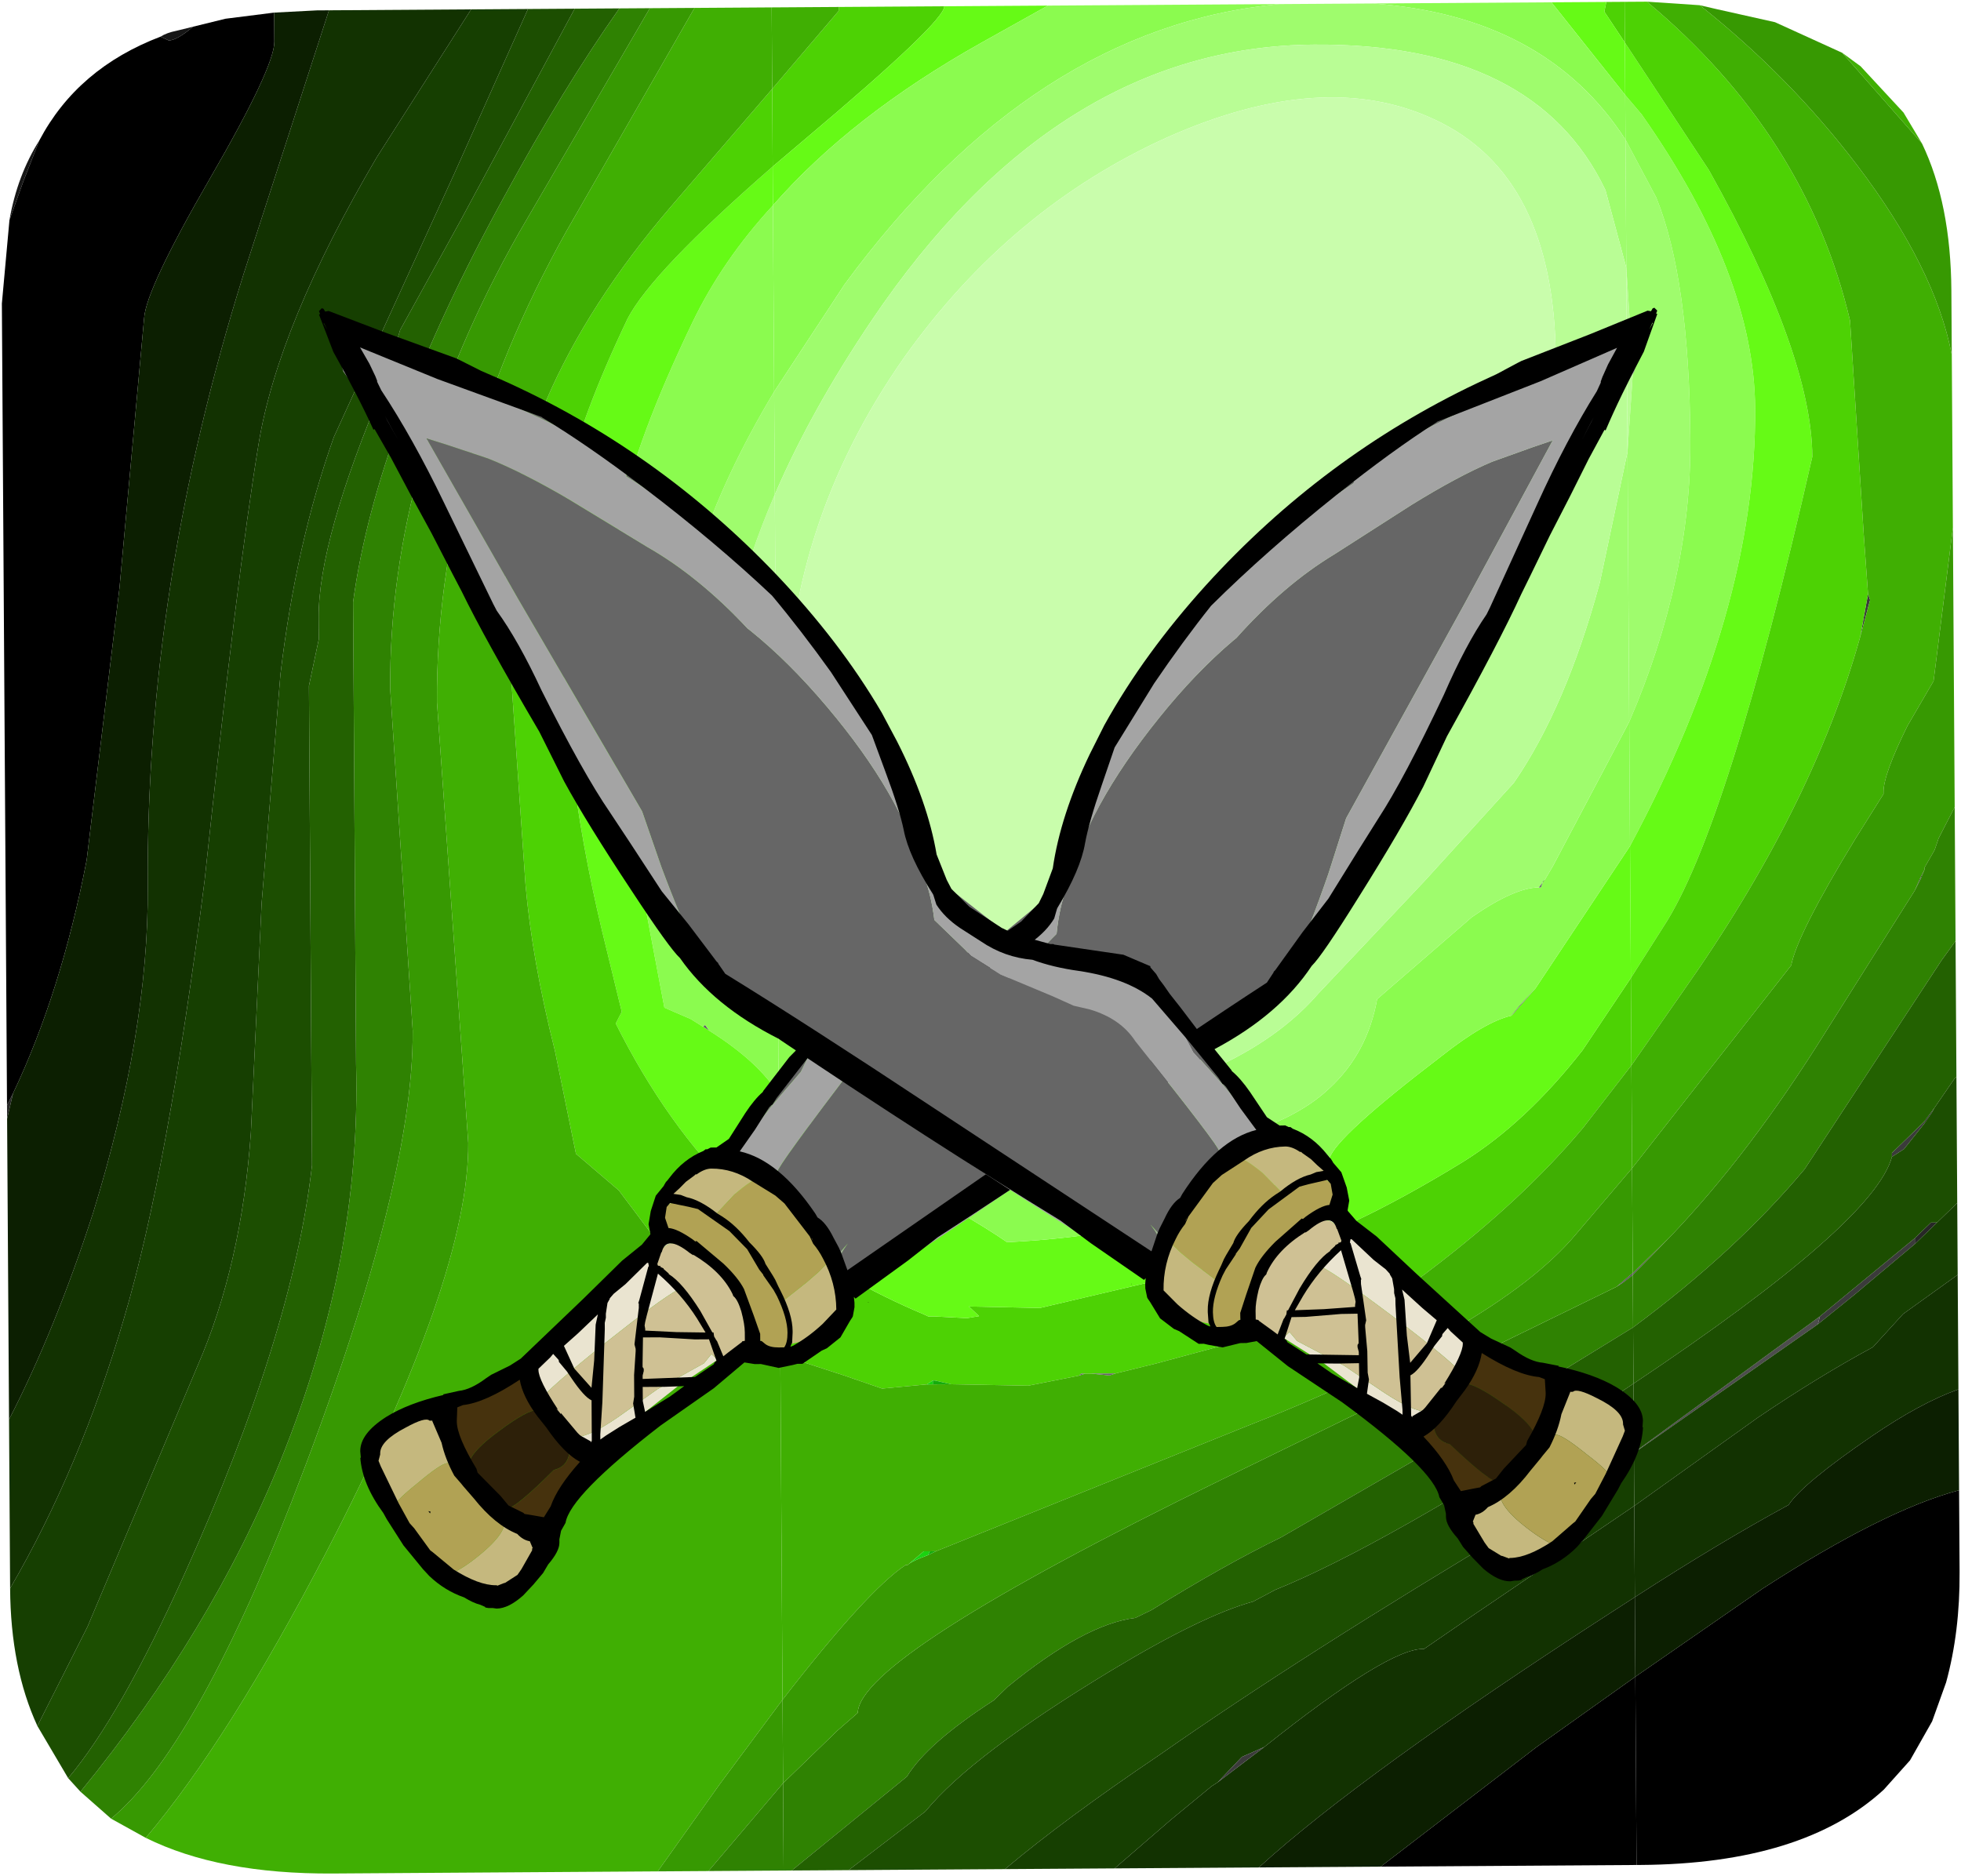 <?xml version="1.0" encoding="UTF-8" standalone="no"?>
<svg xmlns:ffdec="https://www.free-decompiler.com/flash" xmlns:xlink="http://www.w3.org/1999/xlink" ffdec:objectType="frame" height="113.0px" width="118.1px" xmlns="http://www.w3.org/2000/svg">
  <g transform="matrix(1.0, 0.0, 0.0, 1.0, 2.15, -4.6)">
    <filter id="filter0">
      <feColorMatrix in="SourceGraphic" result="filterResult0" type="matrix" values="1.475 0.843 -1.198 0.0 -0.03 -0.29 1.072 0.338 0.0 -0.03 0.889 -0.97 1.201 0.0 -0.03 0.0 0.0 0.0 1.0 0.0"/>
    </filter>
    <use ffdec:characterId="182" filter="url(#filter0)" height="48.0" transform="matrix(2.446, -0.016, 0.015, 2.338, -2.15, 5.35)" width="48.0" xlink:href="#sprite0"/>
    <filter id="filter1">
      <feColorMatrix in="SourceGraphic" result="filterResult1" type="matrix" values="0 0 0 0 1.0,0 0 0 0 1.0,0 0 0 0 1.0,0 0 0 1 0"/>
      <feConvolveMatrix divisor="25.0" in="filterResult1" kernelMatrix="1 1 1 1 1 1 1 1 1 1 1 1 1 1 1 1 1 1 1 1 1 1 1 1 1" order="5 5" result="filterResult2"/>
      <feComposite in="SourceGraphic" in2="filterResult2" operator="over" result="filterResult3"/>
    </filter>
    <use ffdec:characterId="2540" filter="url(#filter1)" height="39.05" transform="matrix(2.04, 0.0, 0.0, 2.04, 17.096, 21.768)" width="39.7" xlink:href="#sprite1"/>
  </g>
  <defs>
    <g id="sprite0" transform="matrix(1.0, 0.0, 0.0, 1.0, 0.0, 0.0)">
      <use ffdec:characterId="181" height="48.0" transform="matrix(1.0, 0.0, 0.0, 1.0, 0.0, 0.0)" width="48.0" xlink:href="#shape0"/>
    </g>
    <g id="shape0" transform="matrix(1.0, 0.0, 0.0, 1.0, 0.0, 0.0)">
      <path d="M47.15 22.6 L47.25 22.4 47.15 22.65 47.15 22.6 M47.45 28.55 L47.4 28.65 47.2 28.95 47.2 28.9 47.45 28.55 M46.95 32.05 L46.95 31.9 47.35 31.5 47.5 31.5 46.95 32.05 M0.0 28.5 L0.0 28.15 0.15 27.85 0.0 28.5" fill="#272727" fill-rule="evenodd" stroke="none"/>
      <path d="M45.7 16.4 L45.9 15.3 45.95 15.45 45.7 16.4 M47.15 22.65 L47.05 22.85 47.0 22.95 47.15 22.6 47.15 22.65 M47.2 28.95 L46.7 29.6 46.4 29.8 46.4 29.7 47.2 28.9 47.2 28.95 M46.95 32.05 L45.45 33.35 44.55 34.1 44.6 33.9 46.95 31.9 46.95 32.05" fill="#3b3b3b" fill-rule="evenodd" stroke="none"/>
      <path d="M44.6 33.9 L44.55 34.1 40.05 37.35 40.1 37.3 44.6 33.9" fill="#4d4d4d" fill-rule="evenodd" stroke="none"/>
      <path d="M0.2 5.35 Q0.4 4.2 0.95 3.3 L0.55 4.35 0.2 5.35 M3.95 0.65 Q4.1 0.55 4.35 0.5 L4.75 0.4 Q4.35 0.75 4.15 0.75 L3.95 0.65" fill="#161616" fill-rule="evenodd" stroke="none"/>
      <path d="M40.0 37.4 L40.0 37.35 40.1 37.3 40.05 37.35 40.0 37.4 M40.0 32.8 L40.0 32.75 40.9 31.85 40.0 32.8" fill="#555555" fill-rule="evenodd" stroke="none"/>
      <path d="M18.6 23.15 L19.0 23.7 18.6 23.35 18.6 23.25 18.6 23.15 M17.3 26.35 L17.15 26.25 17.2 26.2 17.3 26.35" fill="#646464" fill-rule="evenodd" stroke="none"/>
      <path d="M48.0 38.4 L48.0 40.5 Q48.0 42.05 47.65 43.35 L47.3 44.35 46.75 45.35 46.1 46.1 Q44.1 48.0 40.1 48.0 L40.0 48.0 40.0 43.15 43.15 40.9 Q46.15 38.9 48.0 38.4 M0.0 28.15 L0.0 7.5 0.2 5.35 0.55 4.35 0.95 3.3 Q1.9 1.45 3.95 0.65 L4.15 0.75 Q4.35 0.75 4.75 0.4 L5.55 0.2 6.75 0.05 6.75 0.8 Q6.75 1.45 5.15 4.3 3.55 7.15 3.5 7.9 L2.85 14.85 2.0 21.85 Q1.35 25.25 0.15 27.85 L0.0 28.15" fill="#000000" fill-rule="evenodd" stroke="none"/>
      <path d="M40.0 11.6 L40.0 6.85 40.15 9.5 40.0 11.6 M19.0 12.55 L19.0 23.7 18.6 23.15 18.15 21.0 Q17.65 19.5 17.65 18.55 17.65 15.75 19.0 12.55" fill="#b9fd95" fill-rule="evenodd" stroke="none"/>
      <path d="M40.0 18.55 L40.0 11.6 40.15 9.5 40.0 6.85 40.0 3.55 40.75 5.05 Q41.55 7.15 41.55 11.3 41.55 14.85 40.0 18.55 M19.0 9.9 L19.0 12.55 Q17.65 15.75 17.65 18.55 17.65 19.5 18.15 21.0 L18.6 23.15 18.6 23.25 18.6 23.35 19.0 23.7 19.0 25.25 16.95 23.8 16.9 23.55 Q16.9 23.05 17.05 22.85 16.5 19.1 16.5 17.75 16.5 14.2 19.0 9.9" fill="#9ffc6d" fill-rule="evenodd" stroke="none"/>
      <path d="M40.0 21.75 L40.0 18.55 Q41.55 14.85 41.55 11.3 41.55 7.15 40.75 5.05 L40.0 3.55 40.0 2.4 40.4 2.9 Q43.15 7.05 43.15 10.5 43.15 15.7 40.0 21.75 M19.0 5.1 L19.0 9.9 Q16.5 14.2 16.5 17.75 16.5 19.1 17.05 22.85 16.9 23.05 16.9 23.55 L16.95 23.8 19.0 25.25 19.0 28.0 Q18.5 27.15 17.3 26.35 L17.2 26.2 17.15 26.25 16.85 26.05 16.2 25.75 15.6 22.3 Q14.9 19.15 14.9 17.7 14.9 14.6 15.2 13.05 15.6 11.1 17.0 8.1 17.75 6.5 19.0 5.1" fill="#8bfb4f" fill-rule="evenodd" stroke="none"/>
      <path d="M40.0 25.15 L40.0 21.75 Q43.15 15.7 43.15 10.5 43.15 7.05 40.4 2.9 L40.0 2.4 40.0 1.05 42.05 4.35 Q44.55 9.1 44.55 11.75 42.4 21.35 40.8 23.85 L40.0 25.15 M19.0 4.1 L19.0 5.1 Q17.75 6.5 17.0 8.1 15.6 11.1 15.2 13.05 14.9 14.6 14.9 17.7 14.9 19.15 15.6 22.3 L16.2 25.75 16.85 26.05 17.15 26.25 17.3 26.35 Q18.5 27.15 19.0 28.0 L19.0 31.55 17.95 30.55 Q16.25 28.8 15.0 26.15 L15.15 25.85 14.8 24.3 Q13.75 19.8 13.75 15.8 13.75 13.1 13.9 12.15 14.2 10.6 15.4 8.0 16.0 6.8 19.0 4.1" fill="#66fa16" fill-rule="evenodd" stroke="none"/>
      <path d="M40.0 27.4 L40.0 25.15 40.8 23.85 Q42.4 21.35 44.55 11.75 44.55 9.1 42.05 4.35 L40.0 1.05 40.0 0.0 40.1 0.0 40.55 0.0 Q44.45 3.45 45.5 8.25 L45.8 13.7 45.9 15.3 45.7 16.4 Q44.5 20.8 41.25 25.55 L40.0 27.4 M19.0 2.1 L19.0 4.1 Q16.0 6.8 15.4 8.0 14.2 10.6 13.9 12.15 13.75 13.1 13.75 15.8 13.75 19.8 14.8 24.3 L15.15 25.85 15.0 26.15 Q16.25 28.8 17.95 30.55 L19.0 31.55 19.0 34.55 16.2 31.95 15.9 31.65 15.05 30.45 14.0 29.5 13.5 26.85 Q12.95 24.5 12.8 22.55 L12.35 15.05 Q12.35 10.1 16.5 5.1 L19.0 2.1" fill="#4dd204" fill-rule="evenodd" stroke="none"/>
      <path d="M45.35 1.35 L45.8 1.7 46.85 2.9 47.3 3.7 45.35 1.35 M48.0 9.15 L48.0 13.6 47.5 17.55 46.85 18.7 Q46.25 19.95 46.25 20.4 L46.25 20.45 45.55 21.6 Q44.1 24.05 43.95 24.85 L40.0 30.05 40.0 27.4 41.25 25.55 Q44.5 20.8 45.7 16.4 L45.95 15.45 45.9 15.3 45.8 13.7 45.5 8.25 Q44.45 3.45 40.55 0.0 L41.85 0.1 Q44.05 1.95 45.7 4.25 47.6 6.9 48.0 9.15 M17.1 0.0 L18.3 0.0 18.6 0.0 19.0 0.0 19.0 2.1 16.5 5.1 Q12.35 10.1 12.35 15.05 L12.8 22.55 Q12.95 24.5 13.5 26.85 L14.0 29.5 15.05 30.45 15.9 31.65 16.2 31.95 19.0 34.55 19.0 43.6 17.45 45.75 15.9 48.0 7.9 48.0 Q5.1 48.0 3.3 47.05 5.35 44.55 7.8 39.7 11.35 32.65 11.35 29.2 L10.65 17.85 Q10.65 11.75 13.9 5.75 L17.1 0.0" fill="#40af03" fill-rule="evenodd" stroke="none"/>
      <path d="M47.3 3.7 Q48.0 5.25 48.0 7.5 L48.0 9.15 Q47.6 6.9 45.7 4.25 44.05 1.95 41.85 0.1 L42.25 0.2 43.7 0.55 45.35 1.35 47.3 3.7 M48.0 13.6 L48.0 20.8 47.6 21.6 47.5 21.9 47.25 22.35 47.25 22.4 47.15 22.6 47.0 22.95 44.8 26.55 Q42.9 29.7 40.9 31.85 L40.0 32.75 40.0 30.05 43.95 24.85 Q44.1 24.05 45.55 21.6 L46.25 20.45 46.25 20.4 Q46.25 19.95 46.85 18.7 L47.5 17.55 48.0 13.6 M19.0 43.6 L19.0 45.75 17.15 48.0 15.9 48.0 17.45 45.75 19.0 43.6 M3.3 47.05 L2.45 46.55 Q4.5 44.8 6.95 38.4 10.0 30.35 10.0 26.3 L9.5 17.5 Q9.5 11.65 12.75 5.75 L16.0 0.0 17.1 0.0 13.9 5.75 Q10.65 11.75 10.65 17.85 L11.35 29.2 Q11.35 32.65 7.8 39.7 5.35 44.55 3.3 47.05" fill="#379902" fill-rule="evenodd" stroke="none"/>
      <path d="M48.0 20.8 L48.0 24.25 47.65 24.75 44.25 30.1 Q42.55 32.2 40.0 34.15 L40.0 32.8 40.9 31.85 Q42.9 29.7 44.8 26.55 L47.0 22.95 47.05 22.85 47.15 22.65 47.25 22.4 47.25 22.35 47.5 21.9 47.6 21.6 48.0 20.8 M19.0 45.75 L19.0 48.0 17.15 48.0 19.0 45.75 M2.45 46.55 L1.7 45.85 Q4.95 41.75 6.7 37.3 8.7 32.2 8.6 27.15 L8.6 15.25 Q9.2 10.8 12.4 4.8 13.85 2.05 15.25 0.0 L16.0 0.0 12.75 5.75 Q9.5 11.65 9.5 17.5 L10.0 26.3 Q10.0 30.35 6.95 38.4 4.5 44.8 2.45 46.55" fill="#2f8202" fill-rule="evenodd" stroke="none"/>
      <path d="M48.0 24.25 L48.0 27.75 47.95 27.8 47.45 28.55 47.2 28.9 46.4 29.7 46.4 29.8 Q45.95 31.5 40.0 35.6 L40.0 34.15 Q42.55 32.2 44.25 30.1 L47.65 24.75 48.0 24.25 M1.7 45.85 L1.4 45.5 Q2.7 43.9 4.3 40.25 7.0 34.1 7.5 29.75 L7.5 17.4 7.75 16.2 7.75 15.65 Q7.75 13.65 9.4 9.65 L9.8 8.25 11.3 5.45 14.15 0.0 15.25 0.0 Q13.85 2.05 12.4 4.8 9.2 10.8 8.6 15.25 L8.6 27.15 Q8.7 32.2 6.7 37.3 4.95 41.75 1.7 45.85" fill="#236101" fill-rule="evenodd" stroke="none"/>
      <path d="M48.0 27.75 L48.0 31.0 47.5 31.5 47.35 31.5 46.95 31.9 44.6 33.9 40.1 37.3 40.0 37.35 40.0 35.6 Q45.95 31.5 46.4 29.8 L46.7 29.6 47.2 28.95 47.4 28.65 47.45 28.55 47.95 27.8 48.0 27.75 M1.4 45.5 L0.65 44.15 1.9 41.6 4.65 34.9 Q5.75 32.3 6.0 28.9 L6.3 23.0 6.8 17.1 Q7.2 13.75 8.15 11.0 L11.15 4.25 13.0 0.0 14.15 0.0 11.3 5.45 9.8 8.25 9.4 9.65 Q7.75 13.65 7.75 15.65 L7.75 16.2 7.5 17.4 7.5 29.75 Q7.0 34.1 4.3 40.25 2.7 43.9 1.4 45.5" fill="#1c4e01" fill-rule="evenodd" stroke="none"/>
      <path d="M48.0 31.0 L48.0 32.85 46.65 33.85 45.9 34.7 Q44.55 35.45 43.05 36.5 L40.0 38.75 40.0 37.4 40.05 37.35 44.55 34.1 45.45 33.35 46.95 32.05 47.5 31.5 48.0 31.0 M0.65 44.15 Q0.0 42.65 0.0 40.6 1.75 37.5 2.85 33.65 3.95 29.85 4.9 22.4 5.75 14.5 6.3 11.15 6.8 8.1 9.25 3.8 L11.6 0.0 13.0 0.0 11.15 4.25 8.15 11.0 Q7.2 13.75 6.8 17.1 L6.3 23.0 6.0 28.9 Q5.75 32.3 4.65 34.9 L1.9 41.6 0.65 44.15" fill="#163f01" fill-rule="evenodd" stroke="none"/>
      <path d="M48.0 32.85 L48.0 35.8 Q47.05 36.15 45.85 37.0 44.15 38.2 43.8 38.75 42.1 39.7 40.0 41.1 L40.0 38.75 43.05 36.5 Q44.55 35.45 45.9 34.7 L46.65 33.85 48.0 32.85 M0.0 40.6 L0.0 40.5 0.0 36.25 Q1.15 33.95 2.1 30.95 3.5 26.3 3.5 22.55 3.5 14.8 5.95 6.8 L8.1 0.0 11.6 0.0 9.25 3.8 Q6.8 8.1 6.3 11.15 5.75 14.5 4.9 22.4 3.95 29.85 2.85 33.65 1.75 37.5 0.0 40.6" fill="#123201" fill-rule="evenodd" stroke="none"/>
      <path d="M48.0 35.8 L48.0 38.4 Q46.15 38.9 43.15 40.9 L40.0 43.15 40.0 41.1 Q42.1 39.7 43.8 38.75 44.15 38.2 45.85 37.0 47.05 36.15 48.0 35.8 M0.0 36.25 L0.0 28.5 0.15 27.85 Q1.35 25.25 2.0 21.85 L2.85 14.85 3.5 7.9 Q3.55 7.15 5.15 4.3 6.75 1.45 6.75 0.8 L6.75 0.05 7.8 0.0 7.9 0.0 8.1 0.0 5.95 6.8 Q3.5 14.8 3.5 22.55 3.5 26.3 2.1 30.95 1.15 33.95 0.0 36.25" fill="#0c1f01" fill-rule="evenodd" stroke="none"/>
      <path d="M39.55 0.0 L40.0 0.0 40.0 1.05 39.5 0.25 39.55 0.0 M40.0 25.15 L40.0 27.4 38.8 29.0 Q37.3 30.85 35.0 32.65 34.1 33.4 32.25 33.9 L28.25 35.0 27.25 35.25 27.0 35.25 26.65 35.25 26.5 35.25 26.4 35.25 26.35 35.3 25.1 35.55 23.2 35.5 23.0 35.45 22.8 35.4 22.75 35.4 22.6 35.5 21.5 35.6 20.55 35.25 19.4 34.85 19.0 34.55 19.0 31.55 Q20.55 32.8 22.55 33.7 L22.65 33.75 22.8 33.75 23.6 33.8 23.9 33.75 23.65 33.5 25.4 33.55 30.85 32.25 Q32.85 31.75 35.85 29.85 37.4 28.85 38.8 27.0 L40.0 25.15 M19.0 4.1 L19.0 2.1 20.65 0.1 20.65 0.0 23.25 0.0 Q23.25 0.4 19.8 3.4 L19.0 4.1" fill="#4dd204" fill-rule="evenodd" stroke="none"/>
      <path d="M40.0 1.05 L40.0 2.4 38.2 0.0 39.55 0.0 39.5 0.25 40.0 1.05 M40.0 21.75 L40.0 25.15 38.8 27.0 Q37.4 28.85 35.85 29.85 32.85 31.75 30.85 32.25 L25.4 33.55 23.65 33.5 23.9 33.75 23.6 33.8 22.8 33.75 22.65 33.75 22.55 33.7 Q20.55 32.8 19.0 31.55 L19.0 28.0 Q19.35 28.8 21.5 29.95 23.65 31.15 24.6 31.85 29.1 31.65 32.55 29.75 32.7 29.2 35.3 27.15 36.4 26.25 37.05 26.1 L37.1 26.05 37.65 25.4 40.0 21.75 M19.0 5.1 L19.0 4.1 19.8 3.4 Q23.25 0.4 23.25 0.0 L25.8 0.0 24.15 0.95 Q20.95 2.8 19.0 5.1" fill="#66fa16" fill-rule="evenodd" stroke="none"/>
      <path d="M40.0 2.4 L40.0 3.55 Q38.05 0.35 33.8 0.0 L38.2 0.0 40.0 2.4 M40.0 18.55 L40.0 21.75 37.65 25.4 37.25 25.85 37.05 26.1 Q36.4 26.25 35.3 27.15 32.7 29.2 32.55 29.75 29.1 31.65 24.6 31.85 23.65 31.15 21.5 29.95 19.35 28.8 19.0 28.0 L19.0 25.25 19.8 26.0 23.35 29.35 25.9 29.65 Q30.8 29.65 32.55 27.95 33.5 27.05 33.75 25.65 L36.1 23.55 Q37.15 22.8 37.75 22.8 L37.8 22.8 37.85 22.65 37.9 22.6 38.1 22.25 40.0 18.55 M19.0 9.9 L19.0 5.1 Q20.95 2.8 24.15 0.95 L25.8 0.0 31.5 0.0 Q25.45 0.55 20.75 7.15 L19.0 9.9" fill="#8bfb4f" fill-rule="evenodd" stroke="none"/>
      <path d="M40.0 3.55 L40.0 6.85 39.5 4.85 Q37.8 1.05 32.35 1.05 26.0 1.05 21.4 8.1 19.9 10.4 19.0 12.55 L19.0 9.9 20.75 7.15 Q25.45 0.55 31.5 0.0 L33.8 0.0 Q38.05 0.35 40.0 3.55 M40.0 11.6 L40.0 18.55 38.1 22.25 37.9 22.6 37.75 22.8 Q37.15 22.8 36.1 23.55 L33.75 25.65 Q33.5 27.05 32.55 27.95 30.8 29.65 25.9 29.65 L23.35 29.35 19.8 26.0 19.0 25.25 19.0 23.7 20.3 25.1 22.35 27.05 Q23.75 27.75 27.45 28.2 30.75 27.35 32.3 25.5 L34.95 22.6 37.15 20.1 Q38.45 18.15 39.3 14.95 L40.0 11.6" fill="#9ffc6d" fill-rule="evenodd" stroke="none"/>
      <path d="M40.0 6.85 L40.0 11.6 39.3 14.95 Q38.45 18.15 37.15 20.1 L34.95 22.6 32.3 25.5 Q30.75 27.35 27.45 28.2 23.75 27.75 22.35 27.05 L20.3 25.1 19.0 23.7 19.0 12.55 Q19.9 10.4 21.4 8.1 26.0 1.05 32.35 1.05 37.8 1.05 39.5 4.85 L40.0 6.85 M35.65 18.45 L36.0 17.6 Q38.25 12.4 38.25 9.2 38.25 4.45 35.3 3.0 32.6 1.65 28.75 3.4 24.85 5.2 22.2 9.05 19.25 13.4 19.25 18.5 19.25 20.15 21.05 22.4 23.45 25.35 27.0 25.35 L29.35 25.0 32.95 21.6 33.8 20.9 Q33.95 20.3 35.05 19.4 L35.15 19.35 35.2 19.3 35.65 18.45" fill="#b9fd95" fill-rule="evenodd" stroke="none"/>
      <path d="M35.15 19.35 L35.05 19.4 Q33.95 20.3 33.8 20.9 L32.95 21.6 29.35 25.0 27.0 25.35 Q23.45 25.35 21.05 22.4 19.25 20.15 19.25 18.5 19.25 13.4 22.2 9.05 24.85 5.2 28.75 3.4 32.6 1.65 35.3 3.0 38.25 4.45 38.25 9.2 38.25 12.4 36.0 17.6 L35.65 18.45 35.15 19.35" fill="#c9fdac" fill-rule="evenodd" stroke="none"/>
      <path d="M40.0 27.4 L40.0 30.05 38.6 31.75 Q36.65 34.15 30.3 36.7 L22.8 39.8 22.65 39.8 22.5 39.8 22.1 40.15 22.05 40.15 Q21.1 40.8 19.0 43.6 L19.0 34.55 19.4 34.85 20.55 35.25 21.5 35.6 22.6 35.5 22.75 35.5 23.2 35.5 25.1 35.55 26.35 35.3 26.5 35.25 26.65 35.25 27.1 35.3 27.25 35.25 28.25 35.0 32.25 33.9 Q34.1 33.4 35.0 32.65 37.3 30.85 38.8 29.0 L40.0 27.4 M19.0 2.1 L19.0 0.0 20.65 0.0 20.65 0.1 19.0 2.1" fill="#40af03" fill-rule="evenodd" stroke="none"/>
      <path d="M40.0 43.15 L40.0 48.0 33.7 48.0 37.55 44.95 40.0 43.15 M35.15 19.35 L35.65 18.45 35.2 19.3 35.15 19.35 M22.55 33.7 L22.65 33.75 22.55 33.7" fill="#000000" fill-rule="evenodd" stroke="none"/>
      <path d="M37.9 22.6 L37.85 22.65 37.8 22.8 37.75 22.8 37.9 22.6 M37.65 25.4 L37.1 26.05 37.05 26.1 37.25 25.85 37.65 25.4 M27.25 35.25 L27.1 35.3 26.65 35.25 27.0 35.25 27.25 35.25 M26.5 35.25 L26.35 35.3 26.4 35.25 26.5 35.25" fill="#646464" fill-rule="evenodd" stroke="none"/>
      <path d="M37.9 22.6 L38.1 22.25 37.9 22.6" fill="#5c5c5c" fill-rule="evenodd" stroke="none"/>
      <path d="M40.0 32.8 L40.0 34.15 35.5 37.0 31.3 39.5 Q29.9 40.2 28.1 41.35 L27.7 41.55 Q26.45 41.7 24.55 43.3 L24.2 43.65 Q22.55 44.75 22.05 45.6 L19.2 48.0 19.0 48.0 19.0 45.75 20.35 44.4 20.85 43.95 Q20.9 42.5 29.85 38.0 L39.6 33.1 39.75 33.0 40.0 32.8" fill="#2f8202" fill-rule="evenodd" stroke="none"/>
      <path d="M40.0 30.05 L40.0 32.75 39.6 33.1 29.85 38.0 Q20.9 42.5 20.85 43.95 L20.35 44.4 19.0 45.75 19.0 43.6 Q21.1 40.8 22.05 40.15 L22.1 40.15 Q22.2 40.05 22.6 39.9 L22.8 39.8 30.3 36.7 Q36.65 34.15 38.6 31.75 L40.0 30.05" fill="#379902" fill-rule="evenodd" stroke="none"/>
      <path d="M40.0 34.15 L40.0 35.6 39.05 36.25 Q33.8 39.75 31.15 40.85 L30.6 41.15 Q29.35 41.5 27.1 42.9 23.65 45.05 22.5 46.5 L20.6 48.0 19.2 48.0 22.05 45.6 Q22.55 44.75 24.2 43.65 L24.55 43.3 Q26.45 41.7 27.7 41.55 L27.9 41.45 28.1 41.35 Q29.9 40.2 31.3 39.5 L35.5 37.0 40.0 34.15" fill="#236101" fill-rule="evenodd" stroke="none"/>
      <path d="M40.0 32.75 L40.0 32.8 39.75 33.0 39.6 33.1 40.0 32.75 M40.0 37.35 L40.0 37.4 39.25 37.9 40.0 37.35 M28.1 41.35 L27.9 41.45 27.7 41.55 28.1 41.35" fill="#555555" fill-rule="evenodd" stroke="none"/>
      <path d="M40.0 35.6 L40.0 37.35 39.25 37.9 37.15 39.25 Q31.85 42.5 28.25 45.1 25.95 46.7 24.45 48.0 L20.6 48.0 22.5 46.5 Q23.65 45.05 27.1 42.9 29.35 41.5 30.6 41.15 L31.15 40.85 Q33.8 39.75 39.05 36.25 L40.0 35.6" fill="#1c4e01" fill-rule="evenodd" stroke="none"/>
      <path d="M22.75 35.5 L22.6 35.5 22.75 35.4 22.75 35.5 M22.65 33.75 L22.8 33.75 22.65 33.75 M22.6 39.9 Q22.2 40.05 22.1 40.15 L22.5 39.8 22.65 39.8 22.6 39.9" fill="#1ad310" fill-rule="evenodd" stroke="none"/>
      <path d="M23.2 35.5 L22.75 35.5 22.75 35.4 22.8 35.4 23.0 35.45 23.2 35.5 M22.6 39.9 L22.65 39.8 22.8 39.8 22.6 39.9" fill="#15ac0d" fill-rule="evenodd" stroke="none"/>
      <path d="M40.0 38.75 L40.0 41.1 39.4 41.5 Q33.25 45.6 30.7 48.0 L27.15 48.0 28.55 46.75 29.55 45.9 29.7 45.8 30.85 44.9 Q33.95 42.35 34.8 42.4 L36.0 41.55 40.0 38.75" fill="#123201" fill-rule="evenodd" stroke="none"/>
      <path d="M29.7 45.8 L29.55 45.9 29.7 45.8" fill="#272727" fill-rule="evenodd" stroke="none"/>
      <path d="M40.0 37.4 L40.0 38.75 36.0 41.55 34.8 42.4 Q33.95 42.35 30.85 44.9 L30.3 45.15 29.7 45.8 29.55 45.9 28.55 46.75 27.15 48.0 24.45 48.0 Q25.95 46.7 28.25 45.1 31.85 42.5 37.15 39.25 L39.25 37.9 40.0 37.4" fill="#163f01" fill-rule="evenodd" stroke="none"/>
      <path d="M29.7 45.8 L30.3 45.15 30.85 44.9 29.7 45.8" fill="#3b3b3b" fill-rule="evenodd" stroke="none"/>
      <path d="M40.0 41.1 L40.0 43.15 37.55 44.95 33.7 48.0 30.7 48.0 Q33.25 45.6 39.4 41.5 L40.0 41.1" fill="#0c1f01" fill-rule="evenodd" stroke="none"/>
    </g>
    <g id="sprite1" transform="matrix(1.0, 0.0, 0.0, 1.0, -8.65, -9.2)">
      <use ffdec:characterId="2539" height="113.7" transform="matrix(-0.336, 0.002, 0.002, 0.336, 48.14, 9.871)" width="114.55" xlink:href="#sprite2"/>
      <use ffdec:characterId="2539" height="113.7" transform="matrix(0.336, -0.006, 0.006, 0.336, 8.63, 9.887)" width="114.55" xlink:href="#sprite2"/>
    </g>
    <g id="sprite2" transform="matrix(1.0, 0.0, 0.0, 1.0, 53.9, 63.1)">
      <use ffdec:characterId="2538" height="113.7" transform="matrix(1.0, 0.0, 0.0, 1.0, -53.9, -63.1)" width="114.55" xlink:href="#shape1"/>
    </g>
    <g id="shape1" transform="matrix(1.0, 0.0, 0.0, 1.0, 53.9, 63.1)">
      <path d="M-47.55 -59.7 L-43.8 -58.35 -40.85 -56.95 -44.05 -58.25 -47.2 -59.4 -47.55 -59.7 M-21.35 -44.2 L-14.9 -38.6 -13.45 -37.2 -16.45 -39.85 -18.35 -41.55 -21.35 -44.2 M-3.9 -20.05 L-3.45 -18.95 -1.3 -13.4 -0.6 -11.75 -0.75 -11.8 -2.3 -15.75 -3.1 -17.95 -3.9 -20.05" fill="#999999" fill-rule="evenodd" stroke="none"/>
      <path d="M-0.6 -11.75 L1.0 -10.8 5.0 -7.55 Q7.45 -5.7 9.05 -5.7 13.05 -5.7 16.7 -3.5 L5.7 -5.55 5.55 -5.55 3.05 -7.55 0.15 -9.9 0.2 -10.1 -0.75 -11.8 -0.6 -11.75 M18.75 -2.0 Q20.6 -0.5 21.75 1.2 27.25 9.25 27.25 9.7 L27.25 9.75 Q27.0 9.35 26.5 9.3 L24.35 6.6 21.75 3.6 19.6 -0.7 18.75 -2.0 M23.55 13.6 L23.1 13.95 23.0 13.95 22.45 14.0 21.75 15.05 20.65 16.45 Q19.75 17.5 19.65 18.3 L19.6 18.7 19.4 19.25 Q19.1 19.35 19.15 19.65 L18.95 19.85 18.85 20.0 17.7 18.7 Q18.5 19.75 18.5 20.3 18.5 21.2 17.95 21.35 L17.25 21.35 Q0.5 11.35 -12.0 1.55 -13.25 1.8 -14.95 -0.35 L-15.15 -0.35 Q-16.35 -0.35 -18.1 -1.95 -19.2 -2.9 -19.6 -3.75 L-19.95 -3.75 Q-21.25 -3.75 -24.7 -13.5 L-26.3 -18.4 -36.85 -37.25 -44.65 -51.5 -42.85 -50.9 -39.3 -49.65 Q-36.3 -48.4 -32.2 -45.9 L-25.4 -41.6 Q-20.95 -38.95 -16.75 -34.3 L-16.5 -34.1 Q-13.15 -31.3 -9.9 -27.3 -3.5 -19.45 -1.8 -12.7 -1.05 -10.8 -0.8 -8.4 L1.85 -5.75 2.35 -5.2 4.95 -3.5 9.5 -1.5 11.3 -0.65 12.7 -0.3 Q15.4 0.55 16.65 2.55 23.85 11.9 23.85 12.35 L23.65 13.4 23.55 13.6 M-35.75 -27.85 L-38.1 -32.1 -39.3 -34.85 -38.75 -33.9 -35.75 -27.85 M-49.75 -60.05 Q-49.15 -61.0 -47.55 -59.7 L-47.2 -59.4 -44.05 -58.25 -40.85 -56.95 -39.8 -56.5 Q-29.75 -52.05 -29.75 -51.1 L-29.75 -50.9 -27.9 -49.95 -21.35 -44.2 -18.35 -41.55 -25.65 -46.85 -27.15 -47.85 -27.15 -48.3 Q-27.15 -49.65 -38.15 -54.8 -47.65 -59.25 -49.5 -59.7 L-49.75 -60.05 M-13.45 -37.2 L-12.5 -36.3 Q-10.1 -34.05 -7.35 -28.4 L-10.1 -32.25 Q-13.9 -37.35 -16.45 -39.85 L-13.45 -37.2 M-4.4 -21.5 L-4.3 -21.15 -4.1 -20.6 -4.45 -21.45 -4.4 -21.5 M-3.1 -17.95 L-2.3 -15.75 -2.85 -17.2 -3.1 -17.95" fill="#666666" fill-rule="evenodd" stroke="none"/>
      <path d="M45.4 30.95 L45.65 30.6 Q46.2 29.85 47.6 30.4 L49.9 31.55 Q51.65 32.2 52.15 32.8 52.55 33.25 52.55 34.2 L51.05 37.6 Q50.6 36.55 48.45 35.0 45.95 33.15 45.0 33.15 44.7 33.15 44.3 33.65 44.0 33.7 43.9 33.85 L44.15 33.45 44.45 33.2 Q44.85 32.85 44.85 32.4 L44.8 32.3 45.4 30.95 M48.1 41.75 L47.15 42.35 Q46.9 43.7 45.35 43.7 44.75 43.7 42.4 39.3 L41.45 38.5 41.2 37.5 Q41.2 36.75 41.6 36.35 L41.7 36.05 Q41.9 35.5 42.4 35.55 L42.45 35.55 42.5 35.45 43.7 34.1 43.7 34.4 43.35 34.85 42.95 35.7 Q42.05 36.0 42.3 37.1 42.55 38.2 43.65 38.45 47.1 41.85 47.85 41.85 L48.1 41.75" fill="#46320d" fill-rule="evenodd" stroke="none"/>
      <path d="M33.7 17.65 L33.85 17.65 Q35.2 17.75 35.2 19.7 L35.2 20.0 41.55 24.6 Q45.65 27.9 45.65 29.8 L45.4 30.95 44.8 32.3 Q44.3 31.45 38.85 27.15 34.25 23.55 32.7 22.7 L33.2 22.25 Q35.0 20.75 35.0 20.1 L34.7 19.35 Q34.35 18.95 33.85 18.95 33.55 18.6 33.0 18.6 L32.45 18.65 33.7 17.65 M41.7 36.05 Q40.9 36.45 40.1 36.45 39.55 36.45 36.55 34.15 L32.7 31.15 29.2 28.85 29.75 28.35 30.4 29.15 34.5 31.4 38.0 33.85 Q40.5 35.55 41.65 35.55 L42.75 34.5 43.55 33.4 43.95 33.5 44.15 33.45 43.9 33.85 43.7 34.1 42.5 35.45 42.4 35.55 Q41.9 35.5 41.7 36.05 M30.4 19.65 Q28.9 20.85 27.5 23.55 26.65 25.25 26.4 26.35 L26.6 24.75 Q26.9 23.45 27.65 22.3 L28.55 21.05 29.1 20.3 Q29.6 20.0 30.4 19.65" fill="#eae4d0" fill-rule="evenodd" stroke="none"/>
      <path d="M24.3 13.8 Q26.55 11.6 28.75 11.6 31.25 11.6 32.9 13.65 34.15 15.15 34.15 16.05 L34.05 16.45 Q34.05 15.8 33.6 15.35 33.2 15.0 32.7 15.0 31.05 15.0 29.35 16.15 L27.65 14.35 Q26.0 12.95 25.45 12.95 25.25 12.95 24.55 13.8 L24.5 13.85 24.35 13.8 24.3 13.8 M52.55 37.85 L52.65 37.3 Q52.95 32.6 56.2 33.55 59.4 34.5 59.4 37.4 59.4 39.4 57.95 41.95 57.8 41.25 55.7 39.6 53.55 37.8 53.0 37.8 L52.55 37.85 M52.85 47.55 Q50.7 48.8 48.15 48.8 46.9 48.8 45.7 47.15 44.75 45.85 44.75 45.35 44.75 45.1 48.05 42.4 L48.0 43.05 Q48.1 44.2 50.3 45.95 51.8 47.15 52.85 47.55 M26.4 26.35 L25.25 27.45 26.55 24.85 26.6 24.75 26.4 26.35 M22.75 27.5 Q21.05 27.2 19.9 26.2 18.55 25.05 18.55 23.9 18.55 22.65 19.6 20.5 L20.3 21.2 21.35 22.1 23.4 23.7 Q22.85 24.85 22.75 25.8 L22.75 26.15 22.7 26.35 Q22.65 26.9 22.75 27.35 L22.75 27.5 M29.1 20.3 L28.55 21.05 27.65 22.3 27.7 22.2 28.5 20.85 28.7 20.5 29.1 20.3" fill="#c5b87e" fill-rule="evenodd" stroke="none"/>
      <path d="M16.7 -3.5 L16.85 -3.45 Q17.8 -3.2 18.75 -2.0 L19.6 -0.7 21.75 3.6 24.35 6.6 26.5 9.3 Q27.0 9.35 27.25 9.75 L27.5 10.8 23.6 13.65 23.55 13.6 23.65 13.4 23.85 12.35 Q23.85 11.9 16.65 2.55 15.4 0.55 12.7 -0.3 L11.3 -0.65 9.5 -1.5 4.95 -3.5 2.35 -5.2 1.85 -5.75 -0.8 -8.4 Q-1.05 -10.8 -1.8 -12.7 -3.5 -19.45 -9.9 -27.3 -13.15 -31.3 -16.5 -34.1 L-16.75 -34.3 Q-20.95 -38.95 -25.4 -41.6 L-32.2 -45.9 Q-36.3 -48.4 -39.3 -49.65 L-42.85 -50.9 -44.65 -51.5 -36.85 -37.25 -26.3 -18.4 -24.7 -13.5 Q-21.25 -3.75 -19.95 -3.75 L-19.6 -3.75 Q-19.2 -2.9 -18.1 -1.95 -16.35 -0.35 -15.15 -0.35 L-14.95 -0.35 Q-13.25 1.8 -12.0 1.55 0.5 11.35 17.25 21.35 L17.95 21.35 Q18.5 21.2 18.5 20.3 18.5 19.75 17.7 18.7 L18.85 20.0 19.05 20.6 Q19.05 22.5 16.95 22.4 15.5 22.4 -0.35 11.5 -16.95 0.15 -22.2 -5.1 -26.55 -9.45 -31.25 -18.75 L-35.75 -27.85 -38.75 -33.9 -39.3 -34.85 -42.9 -40.7 -47.8 -50.5 Q-50.4 -55.45 -51.85 -57.5 -52.75 -60.9 -50.6 -60.9 L-49.75 -60.05 -49.5 -59.7 Q-47.65 -59.25 -38.15 -54.8 -27.15 -49.65 -27.15 -48.3 L-27.15 -47.85 -25.65 -46.85 -18.35 -41.55 -16.45 -39.85 Q-13.9 -37.35 -10.1 -32.25 L-7.35 -28.4 Q-4.35 -23.85 -4.35 -22.05 L-4.4 -21.5 -4.45 -21.45 -4.1 -20.6 -3.9 -20.05 -3.1 -17.95 -2.85 -17.2 -2.3 -15.75 -0.75 -11.8 0.2 -10.1 0.15 -9.9 3.05 -7.55 5.55 -5.55 5.7 -5.55 16.7 -3.5" fill="#a4a4a4" fill-rule="evenodd" stroke="none"/>
      <path d="M19.6 18.7 L20.7 17.15 Q22.05 15.5 23.25 14.6 L24.3 13.8 24.35 13.8 24.5 13.85 24.55 13.8 Q25.25 12.95 25.45 12.95 26.0 12.95 27.65 14.35 L29.35 16.15 Q31.05 15.0 32.7 15.0 33.2 15.0 33.6 15.35 34.05 15.8 34.05 16.45 L34.05 16.5 33.95 16.75 33.95 16.95 33.7 17.65 32.45 18.65 Q31.4 18.8 30.4 19.65 29.6 20.0 29.1 20.3 L28.7 20.5 28.5 20.85 27.7 22.2 27.65 22.3 Q26.9 23.45 26.6 24.75 L26.55 24.85 25.25 27.45 24.85 27.95 24.05 28.65 Q22.9 28.65 22.75 27.55 L22.75 27.5 22.75 27.35 Q22.65 26.9 22.7 26.35 L22.75 26.15 22.75 25.8 Q22.85 24.85 23.4 23.7 L21.35 22.1 20.3 21.2 19.6 20.5 Q19.25 20.3 19.2 19.95 L19.15 19.65 Q19.1 19.35 19.4 19.25 L19.6 18.7 M51.55 38.1 L52.55 37.85 53.0 37.8 Q53.55 37.8 55.7 39.6 57.8 41.25 57.95 41.95 L57.95 42.05 Q57.95 44.45 53.8 47.7 L52.85 47.55 Q51.8 47.15 50.3 45.95 48.1 44.2 48.0 43.05 L48.05 42.4 48.15 41.75 Q49.8 41.0 50.55 39.95 L51.15 39.9 Q51.75 39.6 51.75 38.3 L51.55 38.1" fill="#b1a254" fill-rule="evenodd" stroke="none"/>
      <path d="M51.05 37.6 L51.1 37.7 51.55 38.1 51.75 38.3 Q51.75 39.6 51.15 39.9 L50.55 39.95 Q49.8 41.0 48.15 41.75 L48.1 41.75 47.85 41.85 Q47.1 41.85 43.65 38.45 42.55 38.2 42.3 37.1 42.05 36.0 42.95 35.7 L43.35 34.85 43.7 34.4 43.7 34.1 43.9 33.85 Q44.0 33.7 44.3 33.65 44.7 33.15 45.0 33.15 45.95 33.15 48.45 35.0 50.6 36.55 51.05 37.6" fill="#2d2009" fill-rule="evenodd" stroke="none"/>
      <path d="M29.2 28.85 L28.2 29.1 Q27.0 29.1 26.8 28.25 26.1 27.7 26.4 26.35 26.65 25.25 27.5 23.55 28.9 20.85 30.4 19.65 31.4 18.8 32.45 18.65 L33.0 18.6 Q33.55 18.6 33.85 18.95 34.35 18.95 34.7 19.35 L35.0 20.1 Q35.0 20.75 33.2 22.25 L32.7 22.7 Q34.25 23.55 38.85 27.15 44.3 31.45 44.8 32.3 L44.85 32.4 Q44.85 32.85 44.45 33.2 L44.15 33.45 43.95 33.5 43.55 33.4 42.75 34.5 41.65 35.55 Q40.5 35.55 38.0 33.85 L34.5 31.4 30.4 29.15 29.75 28.35 29.2 28.85" fill="#cfc194" fill-rule="evenodd" stroke="none"/>
      <path d="M5.5 -7.4 Q5.85 -7.2 6.65 -6.9 L9.35 -6.1 9.6 -6.1 9.7 -6.05 15.75 -5.05 18.1 -4.0 18.1 -3.9 18.6 -3.3 18.85 -2.85 19.25 -2.3 19.75 -1.55 20.7 -0.3 22.2 1.75 22.75 2.3 25.05 5.25 25.1 5.35 Q25.85 6.0 26.65 7.2 L28.1 9.45 29.2 10.2 29.7 10.2 30.0 10.35 30.15 10.35 30.35 10.5 Q32.1 11.2 33.35 12.85 L33.55 13.1 33.65 13.2 33.8 13.45 33.85 13.55 34.55 14.4 35.0 15.75 35.2 16.9 35.05 17.7 35.05 17.8 35.8 18.7 37.55 20.1 41.0 23.45 46.5 28.65 47.45 29.25 49.1 30.05 49.55 30.35 Q50.9 31.35 51.95 31.45 L53.35 31.75 53.3 31.8 Q56.4 32.5 58.35 33.7 60.65 35.15 60.65 36.7 L60.6 37.3 60.65 37.25 Q60.5 39.6 58.65 42.15 L58.35 42.7 56.9 45.0 55.2 47.1 54.65 47.7 Q53.3 49.0 51.6 49.6 50.8 50.1 50.2 50.25 L49.75 50.45 49.75 50.5 49.45 50.55 49.1 50.55 48.75 50.6 Q47.7 50.6 46.4 49.45 L45.5 48.5 44.65 47.5 44.2 46.75 Q43.2 45.6 43.2 44.85 L43.2 44.55 43.05 43.8 42.65 43.1 Q42.25 40.7 34.25 34.6 L29.55 31.35 26.85 29.1 25.95 29.25 25.4 29.25 23.85 29.6 22.6 29.35 22.2 29.25 21.75 29.25 20.05 28.1 19.6 27.9 18.4 26.95 17.55 25.5 17.35 25.2 17.3 25.1 17.15 24.3 17.15 24.05 17.15 23.9 17.2 23.4 17.05 23.55 12.45 20.25 9.8 18.2 Q-1.5 11.0 -14.45 1.95 L-14.65 1.8 Q-20.35 -1.2 -23.2 -5.45 -24.1 -6.3 -27.35 -11.45 -31.2 -17.5 -33.1 -21.15 L-35.2 -25.55 Q-39.85 -33.8 -41.8 -38.0 L-42.6 -39.6 -44.35 -43.15 -46.15 -46.6 -47.8 -49.85 -49.2 -52.4 -49.3 -52.35 Q-50.55 -55.25 -52.7 -59.25 L-53.9 -62.55 -53.8 -62.6 -53.9 -62.85 -53.65 -63.1 -53.5 -63.05 -53.35 -62.8 -53.05 -62.85 -47.95 -60.8 -41.95 -58.5 -41.65 -58.35 -39.75 -57.35 -38.0 -56.55 Q-24.45 -50.2 -14.1 -38.95 -11.4 -36.0 -9.15 -32.95 -6.9 -29.9 -5.1 -26.7 L-3.8 -24.15 Q-1.2 -18.8 -0.5 -14.15 L0.35 -11.9 0.75 -11.1 2.3 -9.5 5.1 -7.6 5.5 -7.4 M54.55 34.05 L54.3 34.05 54.3 34.1 53.5 36.0 Q53.2 37.4 52.4 38.9 L51.8 39.6 51.6 39.85 50.7 40.9 Q48.85 43.25 46.9 44.05 46.4 44.6 45.8 44.7 L45.55 45.3 45.6 45.35 45.6 45.5 46.55 47.15 46.9 47.65 48.0 48.35 48.05 48.35 48.7 48.6 48.7 48.55 48.8 48.55 Q50.3 48.55 52.5 47.15 L54.35 45.6 54.55 45.45 55.95 43.5 56.35 43.05 57.3 41.3 58.85 38.05 59.05 37.55 58.9 37.0 58.9 36.9 Q58.9 35.8 56.65 34.65 54.9 33.7 54.55 34.05 M3.25 -6.45 L1.45 -7.65 Q0.1 -8.6 -0.6 -9.75 L-0.85 -10.6 -0.9 -10.7 Q-2.95 -14.05 -3.35 -16.35 -3.7 -18.2 -4.85 -21.45 L-6.0 -24.75 -9.5 -30.35 Q-12.05 -34.05 -14.55 -37.15 -19.45 -41.95 -25.6 -46.8 -30.55 -50.7 -34.45 -53.15 L-34.5 -53.2 -43.6 -56.7 -50.35 -59.6 -49.55 -58.15 -49.05 -57.05 -48.9 -56.65 -48.9 -56.55 -48.55 -55.8 Q-45.85 -51.55 -43.25 -45.9 L-39.05 -36.85 -38.8 -36.35 -38.75 -36.25 Q-36.9 -33.6 -34.95 -29.2 -31.4 -21.8 -29.15 -18.4 L-27.4 -15.65 -24.7 -11.35 -22.4 -8.4 -20.0 -5.1 -19.85 -4.95 -19.85 -4.9 -19.25 -4.0 Q-12.15 0.55 -1.25 8.05 L17.75 21.05 18.3 19.5 18.5 19.05 18.95 18.2 Q19.6 16.85 20.35 16.4 L20.55 16.05 Q23.7 11.35 27.15 10.55 L25.8 8.65 24.55 6.7 24.35 6.5 24.25 6.45 23.9 5.9 21.15 2.4 18.2 -1.15 Q15.95 -3.0 11.8 -3.7 9.55 -4.05 7.75 -4.75 5.3 -5.0 3.25 -6.45 M51.6 32.7 Q49.65 32.5 46.6 30.5 46.35 32.0 45.05 33.75 L44.3 34.7 Q42.75 37.0 41.35 37.75 43.35 39.95 43.95 41.65 L44.55 42.6 45.65 42.4 46.25 42.3 46.35 42.2 47.65 41.55 48.35 40.7 50.35 38.65 50.45 38.3 Q52.15 35.45 52.15 34.15 L52.15 34.05 52.1 32.9 51.6 32.7 M41.45 26.45 L39.7 24.8 39.9 25.7 40.05 28.85 40.3 31.25 41.8 29.55 42.7 27.55 41.45 26.45 M42.05 30.4 Q40.95 32.05 40.3 32.35 L40.3 32.55 40.3 32.75 40.3 33.8 40.3 35.9 40.4 36.05 40.4 35.95 41.2 35.5 41.35 35.4 41.55 35.2 43.0 33.45 43.0 33.55 43.4 33.05 43.25 33.15 Q44.95 30.55 44.95 29.65 L44.95 29.55 43.9 28.55 43.65 28.25 43.2 28.75 43.15 28.85 43.15 28.95 42.45 29.8 42.05 30.4 M54.5 42.05 L54.7 42.0 54.55 42.2 54.5 42.05 M45.15 42.65 L45.2 42.65 45.75 42.55 45.15 42.65 M29.15 16.0 Q30.65 14.8 31.85 14.55 L32.35 14.35 33.0 14.25 32.45 13.75 31.9 13.2 31.15 12.65 31.05 12.55 30.95 12.55 Q30.25 12.05 29.65 12.05 27.75 12.05 26.05 13.2 L24.05 14.45 23.25 15.15 21.05 18.05 20.75 18.7 Q20.25 19.3 19.9 20.0 18.75 22.15 18.75 24.5 L19.95 25.75 Q21.2 26.9 22.55 27.65 L22.8 27.75 22.75 27.6 22.65 27.4 22.6 26.5 22.6 26.35 Q22.6 24.9 23.65 22.8 L23.85 22.4 24.1 21.85 24.3 21.5 24.95 20.45 Q25.15 19.75 26.35 18.55 27.5 17.05 28.75 16.25 L29.15 16.0 M20.9 18.2 L20.85 18.25 20.75 18.5 20.9 18.2 M25.15 21.45 L24.25 22.75 23.95 23.3 Q23.05 25.2 23.05 26.5 23.05 27.4 23.35 27.8 L23.5 27.8 23.75 27.8 23.85 27.8 Q24.6 27.8 25.0 27.5 L25.3 27.25 25.45 27.2 25.45 26.6 26.0 25.0 26.85 22.65 Q27.35 21.65 28.65 20.4 L31.0 18.4 31.1 18.45 31.35 18.25 Q32.7 17.3 33.45 17.25 L33.75 16.35 33.6 15.4 33.3 15.05 31.65 15.4 30.85 15.6 28.1 17.55 26.55 19.15 25.5 20.95 25.15 21.4 25.15 21.45 M15.95 23.9 L15.9 23.9 15.95 23.85 15.95 23.9 M35.25 20.3 L35.2 20.55 35.2 20.6 35.25 20.65 36.05 23.55 36.1 23.7 36.15 23.85 36.1 23.85 36.1 24.25 36.5 27.45 36.4 27.85 36.4 28.05 36.55 30.15 36.55 32.05 36.65 32.65 36.45 33.9 37.85 34.7 39.05 35.45 39.55 35.8 39.55 35.35 39.35 32.5 39.1 26.1 39.1 25.55 39.0 25.1 39.0 24.75 38.85 23.8 38.65 23.45 38.65 23.4 38.3 23.0 37.25 22.15 35.35 20.3 35.25 20.3 M27.8 23.25 L27.75 23.3 Q27.4 23.6 27.1 24.6 26.8 25.75 26.8 26.45 L26.8 27.2 27.05 27.25 27.05 27.3 28.25 28.2 28.7 28.55 29.25 27.2 29.3 27.15 29.5 26.8 29.55 26.45 29.65 26.45 30.7 24.55 Q32.25 22.05 33.45 21.3 L33.45 21.25 33.9 20.85 33.9 20.8 34.2 20.65 34.15 20.6 34.4 20.55 34.45 20.4 34.1 19.4 34.05 19.35 Q33.65 17.8 31.6 19.45 L31.3 19.65 31.3 19.6 Q28.8 21.1 27.85 23.1 L27.8 23.25 M35.55 25.5 L35.4 24.9 34.4 21.25 Q32.35 23.05 31.0 25.2 L30.25 26.45 32.8 26.4 35.55 26.25 35.55 26.1 35.6 25.8 35.55 25.5 M35.8 29.15 L35.75 26.85 34.3 26.85 31.2 27.05 29.95 27.05 29.3 28.95 29.45 29.05 29.55 29.25 31.2 30.35 35.8 30.5 35.8 30.2 35.7 29.8 35.7 29.6 35.8 29.45 35.8 29.35 35.8 29.25 35.8 29.15 M33.4 32.05 L35.45 33.3 35.6 33.4 35.8 32.45 35.8 31.2 33.85 31.2 32.15 31.15 33.4 32.05 M-53.2 -61.2 L-53.45 -61.75 -53.5 -61.8 -53.5 -61.75 -53.2 -61.2 M-48.25 -53.5 L-48.05 -53.1 -47.2 -51.5 -48.25 -53.5" fill="#000000" fill-rule="evenodd" stroke="none"/>
    </g>
  </defs>
</svg>
